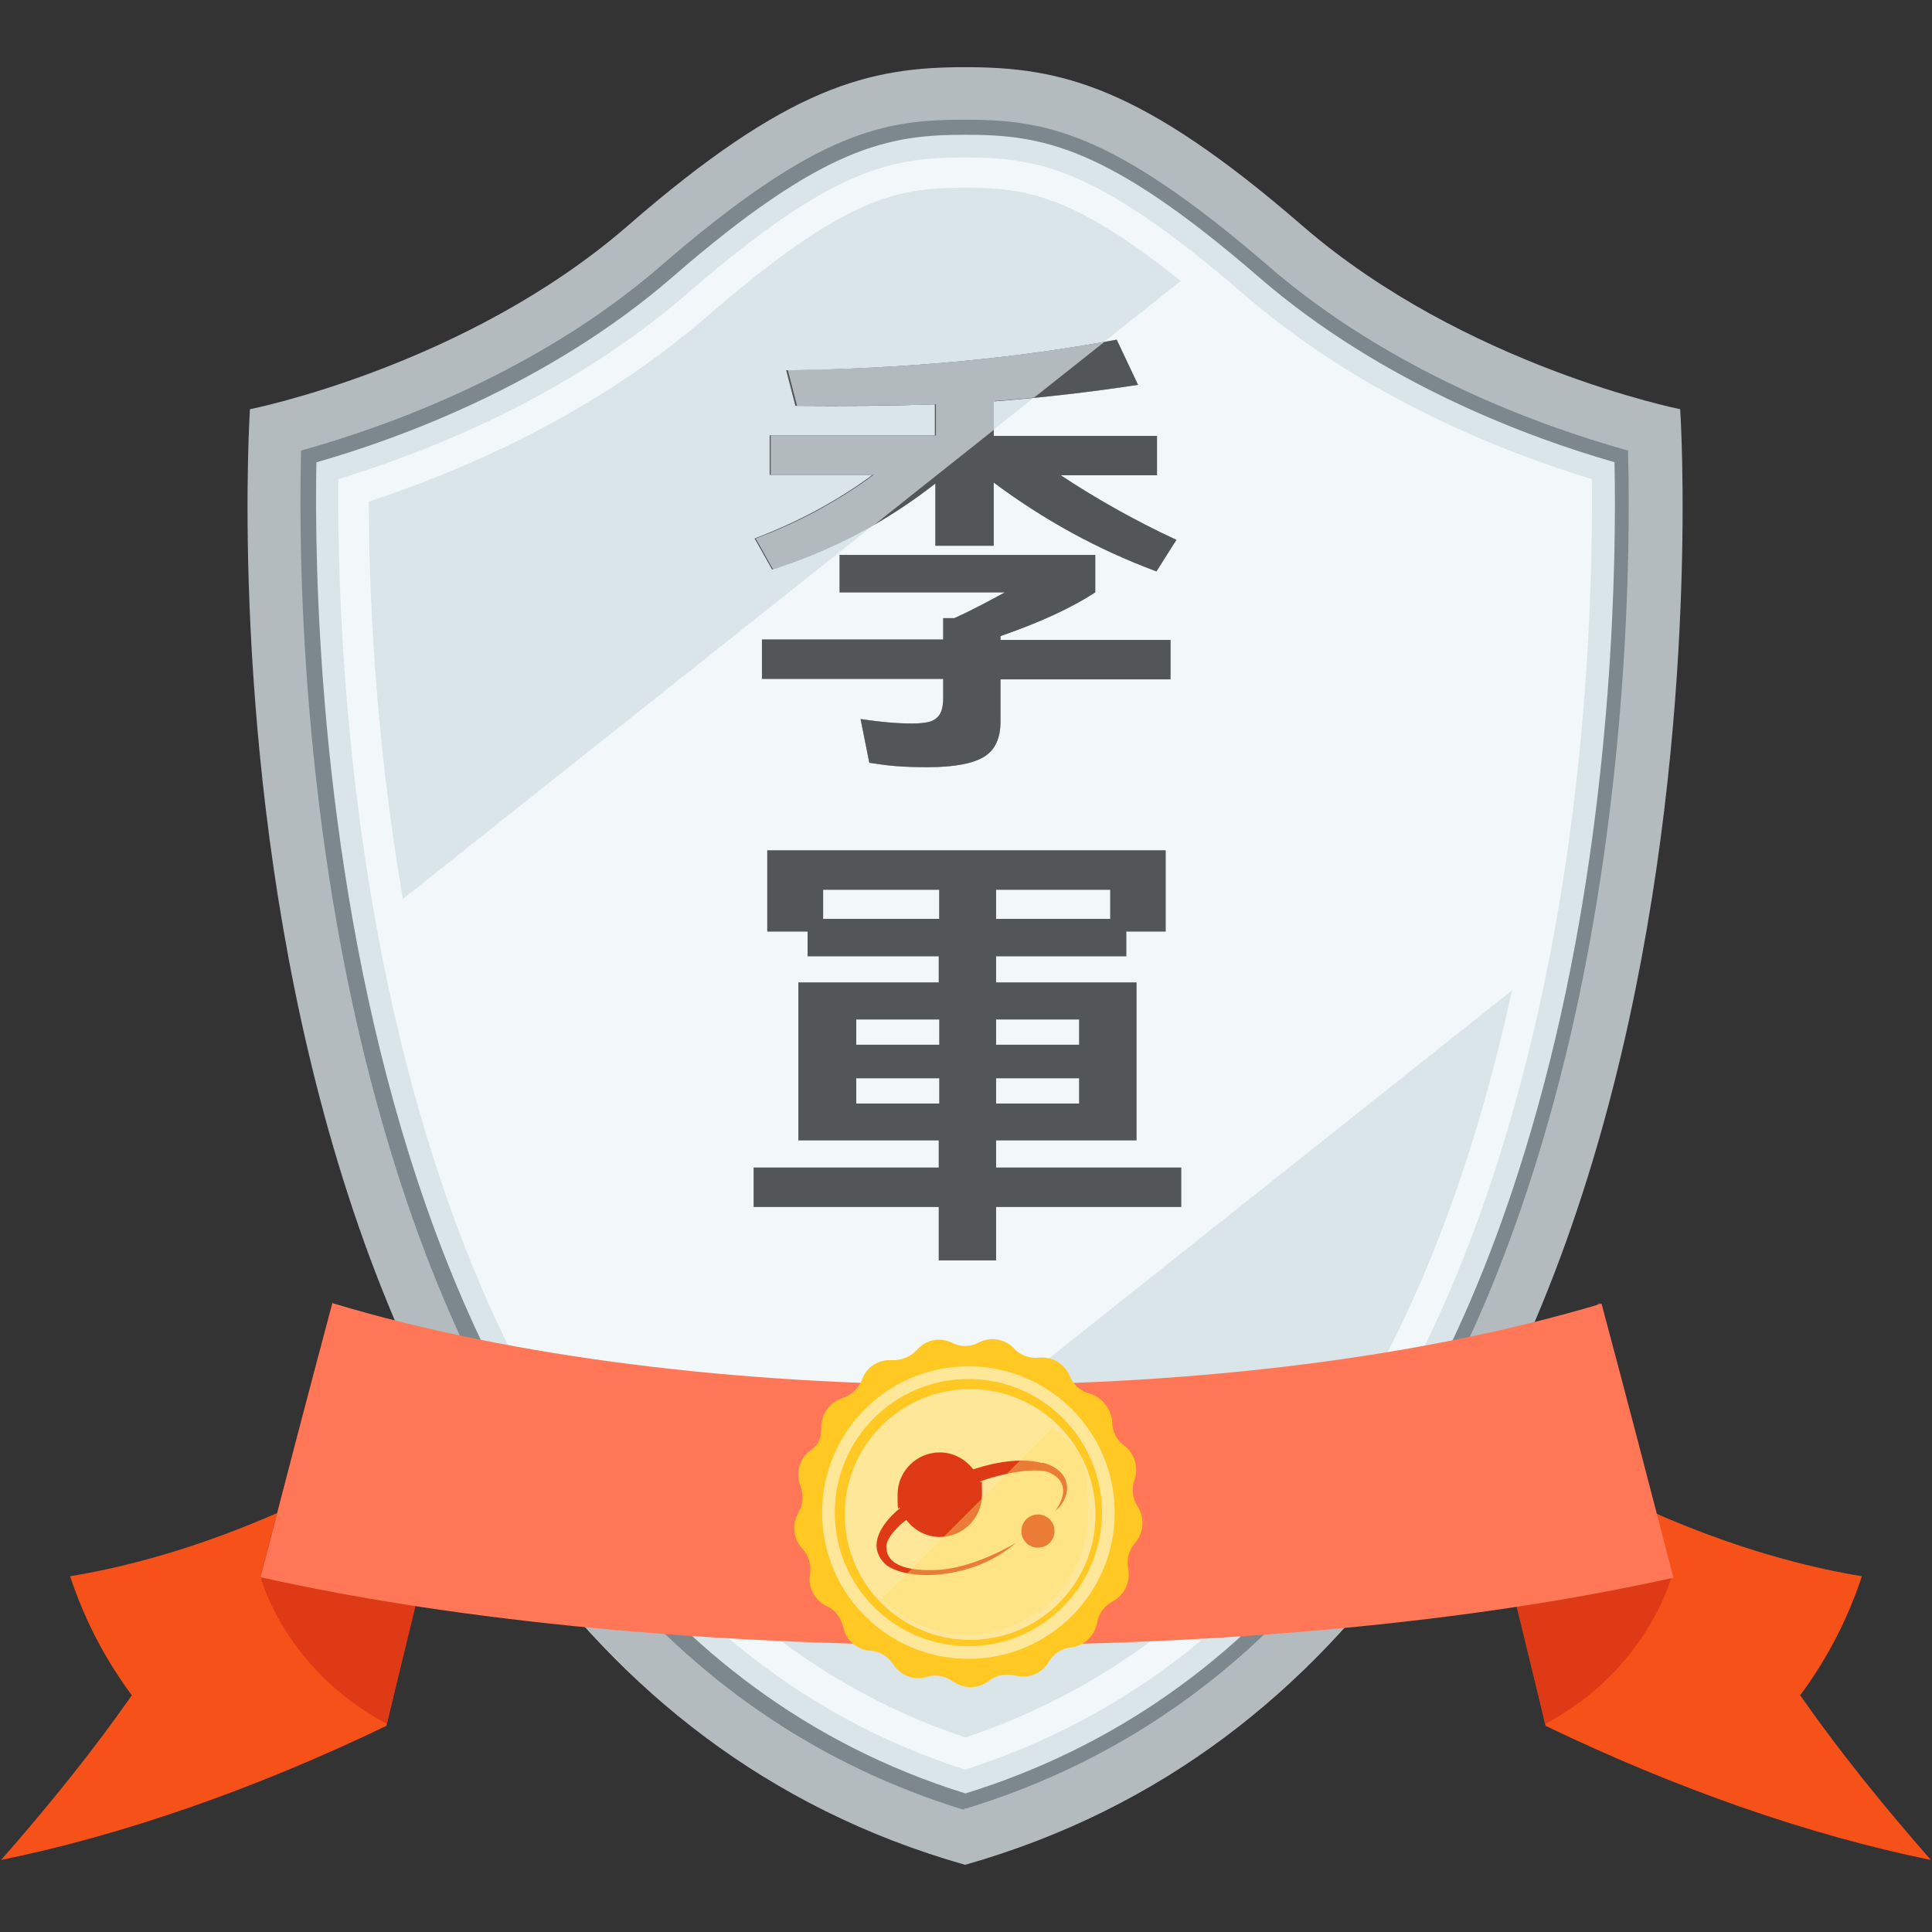 <?xml version="1.0" encoding="UTF-8"?>
<svg id="_圖層_1" data-name="圖層_1" xmlns="http://www.w3.org/2000/svg" version="1.1" viewBox="0 0 2100 2100">
  <rect x="0" y="0" width="2100" height="2100" fill="#333333" stroke="none"/>
  <!-- Generator: Adobe Illustrator 29.6.0, SVG Export Plug-In . SVG Version: 2.1.1 Build 207)  -->
  <defs>
    <style>
      .st0 {
        fill: #7c888e;
      }

      .st1 {
        fill: #494949;
      }

      .st2 {
        fill: #f65119;
      }

      .st3 {
        fill: #de3a15;
      }

      .st4 {
        fill: #ff7757;
      }

      .st5 {
        opacity: .7;
      }

      .st5, .st6 {
        fill: #dae5ea;
      }

      .st5, .st7 {
        isolation: isolate;
      }

      .st5, .st8 {
        mix-blend-mode: soft-light;
      }

      .st9 {
        fill: #f2f8f9;
      }

      .st8 {
        opacity: .8;
      }

      .st10 {
        fill: #7f8d93;
      }

      .st11 {
        mix-blend-mode: multiply;
        opacity: .4;
      }

      .st12 {
        fill: #ffdf66;
      }

      .st13 {
        fill: #ffe799;
      }

      .st14 {
        fill: #ffc823;
      }

      .st15 {
        fill: #b4bbbf;
      }
    </style>
  </defs>
  <g class="st7">
    <g id="objects">
      <g>
        <path class="st15" d="M1048.9,2027c867.1-246.1,777.4-1582.2,777.4-1582.2,0,0-234.5-47-410.3-199.1-175.9-152.6-263-172.7-367-172.7s-191.7,20.1-367,172.7c-175.9,152.6-410.3,199.1-410.3,199.1,0,0-89.8,1336.1,777.4,1582.2Z"/>
        <g>
          <path class="st6" d="M1048.9,1958.3C349.2,1742.9,330.2,728.9,335.5,496.5c82.9-23.2,251.9-81.9,389.2-201.2,167.9-145.2,240.3-156.8,324.3-156.8s156.3,11.1,324.3,156.8c137.8,119.4,306.3,178,389.7,201.2,2.6,103.5,0,362.3-64.4,634.8-106.7,449.4-324.8,727.2-649,827h-.5Z"/>
          <path class="st0" d="M1048.9,1966.8h-2.6c-300-92.9-510.7-338.5-626.3-730.9-91.4-309.5-95.6-620.5-92.9-739.9v-6.3l5.8-1.6c86.1-24.3,250.9-82.4,386-199.6,170-147.3,243.5-158.4,329.5-158.4s159.5,11.6,329.5,158.4c135.2,117.2,300,175.3,386,199.6l5.8,1.6v6.3c2.6,99.8.5,361.8-64.4,636.9-107.2,452.1-327.4,732.5-654.9,832.8h-2.6l1.1,1.1ZM343.9,502.4c-4.2,218.1,15.3,1232.1,705.5,1447,320-99.3,535.5-375.5,641.1-820.1,63.4-267.7,66.5-523.4,64.4-626.9-88.7-25.3-251.9-84.5-386.6-201.2-165.8-143.6-236.6-154.7-319-154.7s-153.2,11.1-318.4,154.7c-134.7,116.7-297.9,175.9-386.6,201.2h-.5Z"/>
        </g>
        <path class="st9" d="M1048.9,1923.5C399.9,1714.4,365.6,767.5,367.7,520.8c94-28.5,248.7-88.7,378.7-201.2,159.5-138.4,223.4-148.4,302.6-148.4s143.1,10.6,302.6,148.4c129.9,112.5,284.6,172.7,378.7,201.2,1.1,112-4.2,351.7-63.9,602.6-102.5,432.5-310,701.3-617.4,800.1Z"/>
        <g>
          <path class="st6" d="M801.8,1745.5c73.4,64.4,155.8,112.5,247.7,143.1,289.9-97.7,486.4-357.5,585.1-773.1,3.2-13.2,5.8-25.9,9-39.1l-841.3,668.6-.5.5Z"/>
          <path class="st6" d="M1048.9,204c-73.9,0-129.9,9.5-281,140.5-121.5,105.1-263,166.4-367,200.7,0,89.3,5.8,250.3,37,432l845.5-671.8c-116.7-93.5-168.5-101.4-234-101.4h-.5Z"/>
          <g>
            <g>
              <path class="st10" d="M855.7,402.5c124.1-1.6,243.5-12.1,358.1-33.3l23.2,49.1c-48.6,7.4-100.9,13.7-156.8,18v37.5h177.4v42.8h-104.6c37.5,24.8,79.2,48.6,125.7,70.2l-21.7,34.3c-63.9-23.8-122.5-56-176.9-96.6v68.7h-63.4v-67.6c-53.3,41.7-112.5,72.9-177.4,93.5l-19-33.8c47.5-18,90.3-41.2,128.3-69.2h-112v-42.8h179.6v-33.8c-48.1,1.6-98.2,2.1-151.6,1.6l-10-38.6h1.1ZM912.7,603.2h277.8v40.7c-25.9,16.9-60.2,32.7-103,47.5v4.2h184.8v42.8h-184.8v45.9c0,18-5.8,30.6-17.4,38s-32.2,11.6-61.3,11.6-43.8-1.6-63.9-4.8l-9.5-47.5c21.7,3.2,39.6,4.8,55.5,4.8s22.7-2.1,26.9-5.8c4.8-3.7,6.9-10,7.4-19.5v-23.2h-197v-42.8h197v-23.2h12.1c21.1-9.5,39.1-19.5,54.9-28h-179.6v-40.7h0Z"/>
              <path class="st10" d="M834.5,924.3h432.5v88.2h-42.8v26.9h-141.5v28.5h152.6v171.6h-152.6v29.6h201.2v42.8h-201.2v58.1h-62.3v-58.1h-201.2v-42.8h201.2v-29.6h-152.6v-171.6h152.6v-28.5h-142.6v-26.9h-43.8v-88.2h.5ZM894.7,998.8h126.2v-31.7h-126.2v31.7ZM1021,1135.6v-27.5h-90.3v27.5h90.3ZM1021,1199.5v-27.5h-90.3v27.5h90.3ZM1082.7,998.8h124.1v-31.7h-124.1v31.7ZM1082.7,1108.1v27.5h90.3v-27.5h-90.3ZM1082.7,1172v27.5h90.3v-27.5h-90.3Z"/>
            </g>
            <g class="st8">
              <g>
                <path class="st1" d="M855.7,402.5c124.1-1.6,243.5-12.1,358.1-33.3l23.2,49.1c-48.6,7.4-100.9,13.7-156.8,18v37.5h177.4v42.8h-104.6c37.5,24.8,79.2,48.6,125.7,70.2l-21.7,34.3c-63.9-23.8-122.5-56-176.9-96.6v68.7h-63.4v-67.6c-53.3,41.7-112.5,72.9-177.4,93.5l-19-33.8c47.5-18,90.3-41.2,128.3-69.2h-112v-42.8h179.6v-33.8c-48.1,1.6-98.2,2.1-151.6,1.6l-10-38.6h1.1ZM912.7,603.2h277.8v40.7c-25.9,16.9-60.2,32.7-103,47.5v4.2h184.8v42.8h-184.8v45.9c0,18-5.8,30.6-17.4,38s-32.2,11.6-61.3,11.6-43.8-1.6-63.9-4.8l-9.5-47.5c21.7,3.2,39.6,4.8,55.5,4.8s22.7-2.1,26.9-5.8c4.8-3.7,6.9-10,7.4-19.5v-23.2h-197v-42.8h197v-23.2h12.1c21.1-9.5,39.1-19.5,54.9-28h-179.6v-40.7h0Z"/>
                <path class="st1" d="M834.5,924.3h432.5v88.2h-42.8v26.9h-141.5v28.5h152.6v171.6h-152.6v29.6h201.2v42.8h-201.2v58.1h-62.3v-58.1h-201.2v-42.8h201.2v-29.6h-152.6v-171.6h152.6v-28.5h-142.6v-26.9h-43.8v-88.2h.5ZM894.7,998.8h126.2v-31.7h-126.2v31.7ZM1021,1135.6v-27.5h-90.3v27.5h90.3ZM1021,1199.5v-27.5h-90.3v27.5h90.3ZM1082.7,998.8h124.1v-31.7h-124.1v31.7ZM1082.7,1108.1v27.5h90.3v-27.5h-90.3ZM1082.7,1172v27.5h90.3v-27.5h-90.3Z"/>
              </g>
            </g>
          </g>
        </g>
        <g>
          <g>
            <path class="st2" d="M416.3,1586.6c-113.5,65-231.3,108.8-340.1,126.7,15.3,46.5,38,90.3,67.1,129.4-41.7,59.7-89.8,119.4-142.1,179,132-26.9,276.2-77.1,418.8-145.8,11.6-49.6,22.7-99.3,34.3-148.9-14.8-46.5-23.2-94.5-38-140.5h0Z"/>
            <path class="st3" d="M283.2,1713.8c0,.5,25.9,100.9,137.3,160,26.9-110.9,53.9-221.8,81.3-331.7-47-43.8-94-85.6-140.5-126.2-26.4,98.8-52.3,198-78.2,297.9Z"/>
          </g>
          <g>
            <path class="st2" d="M1683.7,1586.6c113.5,65,231.3,108.8,340.1,126.7-15.3,46.5-38,90.3-67.1,129.4,41.7,59.7,89.8,119.4,142.1,179-132-26.9-276.2-77.1-418.8-145.8-11.6-49.6-22.7-99.3-34.3-148.9,14.8-46.5,23.2-94.5,38-140.5h0Z"/>
            <path class="st3" d="M1816.8,1713.8c0,.5-25.9,100.9-137.3,160-26.9-110.9-53.9-221.8-81.3-331.7,47-43.8,94-85.6,140.5-126.2,26.4,98.8,52.3,198,78.2,297.9Z"/>
          </g>
          <path class="st4" d="M1818.9,1714.9c-438.9,98.2-1096.9,97.7-1535.7-.5,25.9-99.8,51.8-199.1,78.2-297.9,393.4,118.3,986.5,118.3,1379.4.5,26.4,98.8,52.3,198,78.2,297.9h0Z"/>
        </g>
      </g>
      <g>
        <g>
          <path class="st14" d="M1236.4,1637.3c-5.3-8.4-6.9-19-3.2-28.5h0c4.8-13.7,0-29-11.1-37.5-8.4-5.8-13.2-15.3-13.2-25.9s-10-26.9-24.3-30.6c-10-2.6-18-9.5-21.7-19h0c-5.3-13.2-19-21.7-33.8-20.1h0c-10,1.1-20.1-2.6-26.9-10h0c-10-10.6-25.9-13.2-38.6-6.3-9,4.8-19.5,4.8-29,0h0c-13.2-6.3-28.5-3.2-38,7.9-6.9,7.4-16.9,11.6-26.9,11.1h0c-14.3-1.1-28,7.4-32.7,21.1-3.7,9.5-11.1,16.9-21.1,20.1h0c-13.7,4.2-23.2,16.9-23.2,31.7s-4.2,20.1-12.7,25.9c-11.6,9-15.3,24.3-10,38,3.7,9.5,3.2,20.1-2.1,29-7.4,12.7-5.8,28.5,4.2,39.1h0c6.9,7.4,10,17.4,8.4,27.5-2.6,14.3,4.8,28.5,18,34.9,9,4.2,15.8,12.7,18,22.7,2.6,14.3,14.8,24.8,29.6,25.9,10,.5,19.5,6.3,24.8,14.8h0c7.9,12.1,22.7,18,36.4,13.7,9.5-3.2,20.1-1.1,28.5,4.8,11.6,8.4,27.5,8.4,39.1-.5,7.9-6.3,18.5-8.4,28.5-5.8,14.3,3.7,29-2.1,36.4-14.8h0c5.3-9,14.3-14.8,24.3-15.8,14.3-1.6,25.9-12.7,28.5-26.9,1.6-10,7.9-18.5,16.9-23.2,12.7-6.9,19.5-21.1,16.9-35.4-2.1-10,.5-20.1,7.4-28,9.5-11.1,10.6-26.9,3.2-39.1l-.5-.5Z"/>
          <circle class="st13" cx="1052.6" cy="1644.1" r="159"/>
          <circle class="st14" cx="1052.6" cy="1644.1" r="145.2"/>
          <circle class="st13" cx="1054.5" cy="1646.2" r="136.3"/>
        </g>
        <g>
          <path class="st3" d="M1132.9,1590.3c-29-7.9-66,3.7-75,6.9-8.4-11.1-21.7-18.5-36.4-18.5-25.3,0-45.9,20.6-45.9,45.9s1.1,10.6,2.6,14.8c-4.8,3.7-43.3,35.4-15.3,61.3,22.7,18,94,17.4,141.5-23.8,0,0-45.4,28-86.6,29.6-41.2,1.6-54.9-10-54.4-26.4,1.1-10,14.3-22.7,21.7-28,8.4,11.1,21.7,18.5,36.4,18.5,25.3,0,45.9-20.6,45.9-45.9s-.5-9.5-2.1-14.3c7.9-3.7,51.2-16.4,73.4-10.6,32.7,13.2,7.9,42.8,7.9,42.8,19-15.3,20.1-43.8-13.2-52.8l-.5.5Z"/>
          <path class="st3" d="M1128.2,1646.2c-10,0-18,7.9-18,18s7.9,18,18,18,18-7.9,18-18-7.9-18-18-18Z"/>
        </g>
        <g class="st11">
          <path class="st12" d="M958.1,1738.1c23.8,23.8,57,38.6,92.9,38.6,72.9,0,132-59.1,132-132s-14.8-69.2-38.6-92.9l-186.4,186.4h0Z"/>
        </g>
      </g>
    </g>
    <g id="_圖層_2">
      <path class="st5" d="M865.7,441.1c52.8,0,103.5,0,151.6-1.6v33.8h-179.6v42.8h112c-38,28-81.3,51.8-128.3,69.2l19,33.8c37.5-11.6,73.4-27.5,107.2-46.5l133.6-106.1v-30.6c14.3-1.1,28.5-2.1,42.8-3.7l76.6-60.7c-110.4,19.5-225.5,29.6-344.3,30.6l10,38.6-.5.5Z"/>
    </g>
  </g>
</svg>